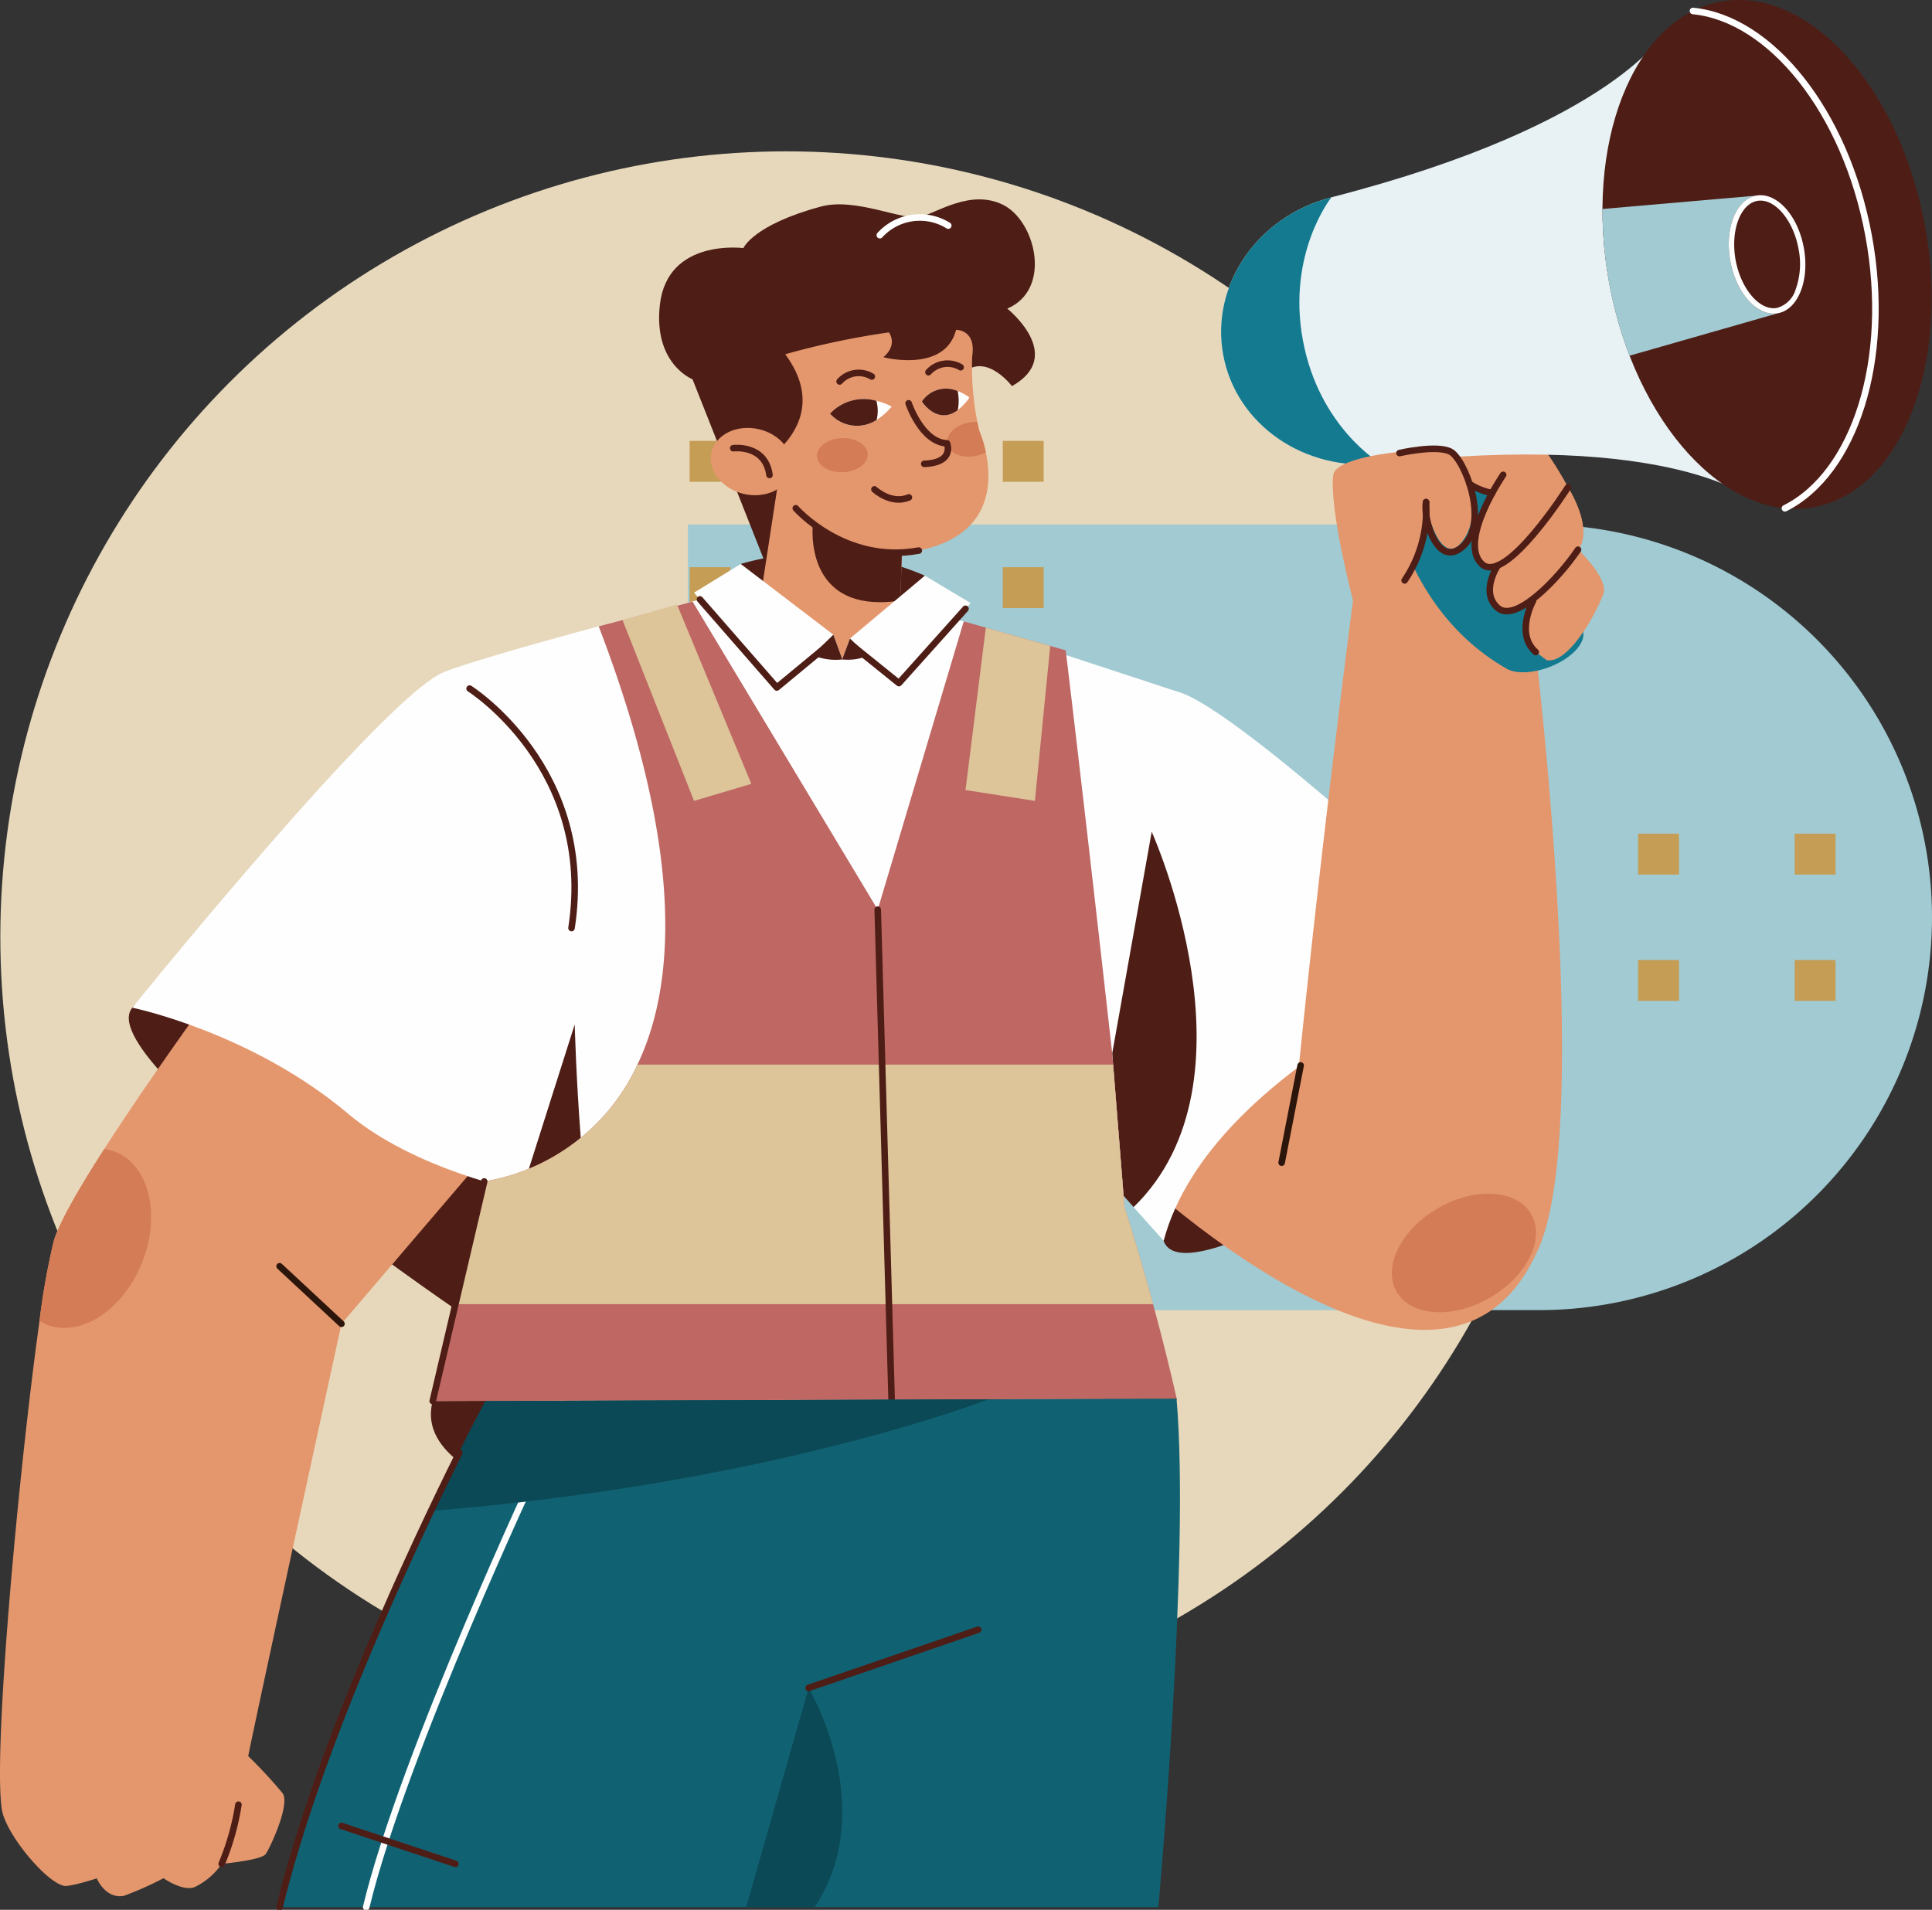 <svg xmlns="http://www.w3.org/2000/svg" xmlns:xlink="http://www.w3.org/1999/xlink" width="295.051" height="291.716" viewBox="0 0 295.051 291.716">
  <rect x="0" y="0" width="295.051" height="291.716" fill="#333333" stroke="none"/>
  <defs>
    <clipPath id="clip-path">
      <rect id="Rectángulo_403019" data-name="Rectángulo 403019" width="295" height="291.716" fill="none"/>
    </clipPath>
  </defs>
  <g id="Grupo_1100834" data-name="Grupo 1100834" transform="translate(-705 -2217.441)">
    <g id="Grupo_1100273" data-name="Grupo 1100273" transform="translate(0.32 -870.441)">
      <circle id="Elipse_11542" data-name="Elipse 11542" cx="120" cy="120" r="120" transform="translate(704.73 3111)" fill="#e7d8bb"/>
      <path id="Sustracción_7" data-name="Sustracción 7" d="M18234.73,11809h-130v-120h130a60,60,0,1,1,0,120Z" transform="translate(-17295 -8521)" fill="#a1cad2"/>
      <g id="Grupo_1100270" data-name="Grupo 1100270" transform="translate(810 3180.771) rotate(-90)">
        <rect id="Rectángulo_401993" data-name="Rectángulo 401993" width="6.248" height="6.248" transform="translate(0 47.822)" fill="#c59d55"/>
        <rect id="Rectángulo_401994" data-name="Rectángulo 401994" width="6.248" height="6.248" transform="translate(0 23.911)" fill="#c59d55"/>
        <rect id="Rectángulo_401995" data-name="Rectángulo 401995" width="6.248" height="6.248" fill="#c59d55"/>
        <rect id="Rectángulo_401996" data-name="Rectángulo 401996" width="6.247" height="6.248" transform="translate(19.299 47.822)" fill="#c59d55"/>
        <rect id="Rectángulo_401997" data-name="Rectángulo 401997" width="6.248" height="6.248" transform="translate(19.299 23.911)" fill="#c59d55"/>
        <rect id="Rectángulo_401998" data-name="Rectángulo 401998" width="6.248" height="6.248" transform="translate(19.299)" fill="#c59d55"/>
      </g>
      <g id="Grupo_1100272" data-name="Grupo 1100272" transform="translate(930.932 3240.771) rotate(-90)">
        <rect id="Rectángulo_401993-2" data-name="Rectángulo 401993" width="6.248" height="6.248" transform="translate(0 47.822)" fill="#c59d55"/>
        <rect id="Rectángulo_401994-2" data-name="Rectángulo 401994" width="6.248" height="6.248" transform="translate(0 23.911)" fill="#c59d55"/>
        <rect id="Rectángulo_401995-2" data-name="Rectángulo 401995" width="6.248" height="6.248" fill="#c59d55"/>
        <rect id="Rectángulo_401996-2" data-name="Rectángulo 401996" width="6.247" height="6.248" transform="translate(19.299 47.822)" fill="#c59d55"/>
        <rect id="Rectángulo_401997-2" data-name="Rectángulo 401997" width="6.248" height="6.248" transform="translate(19.299 23.911)" fill="#c59d55"/>
        <rect id="Rectángulo_401998-2" data-name="Rectángulo 401998" width="6.248" height="6.248" transform="translate(19.299)" fill="#c59d55"/>
      </g>
      <g id="Grupo_1100271" data-name="Grupo 1100271" transform="translate(810 3297.481) rotate(-90)">
        <rect id="Rectángulo_401993-3" data-name="Rectángulo 401993" width="6.248" height="6.248" transform="translate(0 47.822)" fill="#c59d55"/>
        <rect id="Rectángulo_401994-3" data-name="Rectángulo 401994" width="6.248" height="6.248" transform="translate(0 23.911)" fill="#c59d55"/>
        <rect id="Rectángulo_401995-3" data-name="Rectángulo 401995" width="6.248" height="6.248" fill="#c59d55"/>
        <rect id="Rectángulo_401996-3" data-name="Rectángulo 401996" width="6.247" height="6.248" transform="translate(19.299 47.822)" fill="#c59d55"/>
        <rect id="Rectángulo_401997-3" data-name="Rectángulo 401997" width="6.248" height="6.248" transform="translate(19.299 23.911)" fill="#c59d55"/>
        <rect id="Rectángulo_401998-3" data-name="Rectángulo 401998" width="6.248" height="6.248" transform="translate(19.299)" fill="#c59d55"/>
      </g>
    </g>
    <g id="Grupo_1100508" data-name="Grupo 1100508" transform="translate(705 2217.441)">
      <g id="Grupo_1100507" data-name="Grupo 1100507" clip-path="url(#clip-path)">
        <path id="Trazado_898281" data-name="Trazado 898281" d="M80.125,259.6c-5.367,20.268,69.729,24.519,107.689,24.873l5.937-25.232Z" transform="translate(-14.046 -45.601)" fill="#4e1d16"/>
        <path id="Trazado_898282" data-name="Trazado 898282" d="M137.268,104.179a41.654,41.654,0,0,1,28.123,1.791v9.251H137.268Z" transform="translate(-24.145 -18.039)" fill="#4e1d16"/>
        <path id="Trazado_898283" data-name="Trazado 898283" d="M215.5,222.218c3.33,9.392,45.856-19.905,45.856-19.905l-7.5-16.472S209,203.866,215.5,222.218" transform="translate(-37.793 -32.689)" fill="#4e1d16"/>
        <path id="Trazado_898284" data-name="Trazado 898284" d="M207.321,207.791s50.37,49.168,64.577,12.466L260.7,174.7Z" transform="translate(-36.467 -30.729)" fill="#e4976d"/>
        <path id="Trazado_898285" data-name="Trazado 898285" d="M211.34,128.095c9.5,2.321,49.59,40.354,49.59,40.354s-44.338,16.408-51.581,43.562l-29.48-33.055s12.239-55.559,31.47-50.861" transform="translate(-31.639 -22.482)" fill="#fefefe"/>
        <path id="Trazado_898286" data-name="Trazado 898286" d="M207.523,154.171s17.135,38-2.763,57.33l-24.891-27.909Z" transform="translate(-31.638 -27.118)" fill="#4e1d16"/>
        <path id="Trazado_898287" data-name="Trazado 898287" d="M24.408,186.249C17.8,194.084,73.82,232.355,73.82,232.355l10.06-18.088S35.169,173.5,24.408,186.249" transform="translate(-4.198 -32.326)" fill="#4e1d16"/>
        <path id="Trazado_898288" data-name="Trazado 898288" d="M52.15,230.305s-12.76,58.606-14.246,66.03a74.594,74.594,0,0,1,5.256,5.677c1.191,1.674-1.907,8.327-2.579,9.285s-6.725,1.5-6.725,1.5a10.4,10.4,0,0,1-4.137,3.554c-1.844.708-4.746-1.361-4.746-1.361a49.9,49.9,0,0,1-6.035,2.686c-2.848.546-4.155-2.659-4.155-2.659s-4.128,1.343-5.033,1.137C6.9,315.506.86,308.154.287,304.528c-1.4-8.767,2.606-52.231,5.748-74.653A107.8,107.8,0,0,1,8.22,217.626c.824-2.767,3.77-7.9,7.7-14.013,11.416-17.783,31.152-43.85,31.152-43.85L85.729,191Z" transform="translate(0 -28.102)" fill="#e4976d"/>
        <path id="Trazado_898289" data-name="Trazado 898289" d="M41.083,343.534a39.042,39.042,0,0,0,2.556-9.036" transform="translate(-7.226 -58.837)" fill="none" stroke="#4e1d16" stroke-linecap="round" stroke-linejoin="round" stroke-width="1"/>
        <path id="Trazado_898290" data-name="Trazado 898290" d="M22.993,230.308c-2.9,7.28-9.429,11.524-14.578,9.474a6.936,6.936,0,0,1-1.093-.546,107.8,107.8,0,0,1,2.185-12.249c.824-2.767,3.77-7.9,7.7-14.014a6.765,6.765,0,0,1,1.71.439c5.149,2.05,6.975,9.616,4.074,16.9" transform="translate(-1.288 -37.461)" fill="#d47c56"/>
        <line id="Línea_625" data-name="Línea 625" x1="9.447" y1="8.788" transform="translate(42.699 193.416)" fill="none" stroke="#2c150b" stroke-linecap="round" stroke-linejoin="round" stroke-width="1"/>
        <path id="Trazado_898291" data-name="Trazado 898291" d="M184.018,124.629l-42.231-13.873-21-2.649s-39.473,10.022-48.6,13.532c-2.856,1.11-8.587,6.537-15.115,13.477-5.222,5.551-10.952,12.079-16.127,18.123-9.063,10.567-16.423,19.7-16.423,19.7s18.151,3.707,32.969,16.207C67.71,197.76,84,200.956,84,200.956l.037,20.264h93.429l-3.295-41.307Z" transform="translate(-4.314 -19.016)" fill="#fefefe"/>
        <path id="Trazado_898292" data-name="Trazado 898292" d="M87.023,127.631s19.324,12.194,15.566,36.574" transform="translate(-15.307 -22.45)" fill="none" stroke="#4e1d16" stroke-linecap="round" stroke-linejoin="round" stroke-width="1"/>
        <path id="Trazado_898293" data-name="Trazado 898293" d="M109.972,235.6H96.728l-.036-20.264,8.086-25.466s.77,31.581,5.193,45.729" transform="translate(-17.008 -33.398)" fill="#4e1d16"/>
        <path id="Trazado_898294" data-name="Trazado 898294" d="M287.1,104.484c-1.71,4.253-5.606,10.575-8.605,10.02a2.648,2.648,0,0,1-1.675-1.236s10.347,86.133-2.2,94.586c-12.536,8.436-34.228-28.78-34.228-28.78s3.085-31.669,8.519-73.666c1.417-9.148,7.411-23.686,10.286-26.6a3.478,3.478,0,0,1,1.37-.968c2.668-.77,15.061,1.89,16.772,3.6,1.728,1.719,4.4,6.662,4.4,6.662s4.02,6.286,1.539,9.537c0,0,4.773,4.477,3.824,6.85" transform="translate(-42.285 -13.667)" fill="#e4976d"/>
        <line id="Línea_626" data-name="Línea 626" x1="2.901" y2="14.854" transform="translate(195.73 162.74)" fill="none" stroke="#2c150b" stroke-linecap="round" stroke-linejoin="round" stroke-width="1"/>
        <path id="Trazado_898295" data-name="Trazado 898295" d="M272.889,237.147c-5.673,3.276-12.042,2.866-14.225-.915s.647-9.5,6.32-12.776,12.043-2.866,14.226.914-.647,9.5-6.321,12.777" transform="translate(-45.369 -38.916)" fill="#d47c56"/>
        <path id="Trazado_898296" data-name="Trazado 898296" d="M255.908,80.27s.522,24,19.21,34.654c1.43.816,4.021.692,6.531-.269,4.345-1.665,6.527-4.992,4.3-6.59-10.573-7.592-10.079-35.444-10.079-35.444Z" transform="translate(-45.013 -12.774)" fill="#147a8f"/>
        <path id="Trazado_898297" data-name="Trazado 898297" d="M291.115,104.484c-1.71,4.253-5.606,10.575-8.605,10.02l-1.675-1.236c-3.2-2.8-.4-7.862-.4-7.862l-.08-.206c-2.1,1.6-4.111,2.4-5.337,1.308-2.722-2.427.026-6.483.026-6.483a2.127,2.127,0,0,1-2.472-.232c-2.408-2.337-.17-7.567,1.612-10.817a9.579,9.579,0,0,1-3.456-1.388s-1.37-3.9-2.919-4.934a6.058,6.058,0,0,0-3.071-.43s-.635-1.415-1.522-3.42a3.478,3.478,0,0,1,1.37-.968c2.668-.77,15.061,1.89,16.772,3.6,1.728,1.719,4.4,6.662,4.4,6.662s4.02,6.286,1.539,9.537c0,0,4.773,4.477,3.824,6.85" transform="translate(-46.298 -13.667)" fill="#e4976d"/>
        <path id="Trazado_898298" data-name="Trazado 898298" d="M226.61,55.152h0c1.975,10.686,12.469,17.906,24.045,16.582,44.926-5.137,57.091,5.731,57.091,5.731l-6.669-36.078L294.406,5.308s-7.475,14.5-51.268,25.761c-11.285,2.9-18.5,13.4-16.528,24.083" transform="translate(-39.803 -0.934)" fill="#e8f2f4"/>
        <path id="Trazado_898299" data-name="Trazado 898299" d="M238.775,58.4c-2.462-13.322,4.362-21.833,4.362-21.833-11.284,2.9-18.5,13.4-16.527,24.082s12.468,17.906,24.045,16.582c0,0-9.417-5.508-11.879-18.831" transform="translate(-39.803 -6.432)" fill="#147a8f"/>
        <path id="Trazado_898300" data-name="Trazado 898300" d="M346.193,34.41c3.941,21.321-3.652,40.6-16.961,43.06S301.94,64.641,298,43.32,301.65,2.72,314.959.26s27.293,12.83,31.234,34.151" transform="translate(-52.234 0)" fill="#4e1d16"/>
        <path id="Trazado_898301" data-name="Trazado 898301" d="M320.436,36.26,296.962,38.3A62.222,62.222,0,0,0,301.1,60.711l22.652-6.485Z" transform="translate(-52.235 -6.378)" fill="#a1cad2"/>
        <path id="Trazado_898302" data-name="Trazado 898302" d="M327.773,78c10.659-5.328,16.289-22.671,12.782-41.643S325.589,3.2,313.73,2.035" transform="translate(-55.184 -0.358)" fill="none" stroke="#fefefe" stroke-linecap="round" stroke-linejoin="round" stroke-width="1"/>
        <path id="Trazado_898303" data-name="Trazado 898303" d="M331.82,44.193c.917,4.961-.85,9.448-3.947,10.02s-6.351-2.985-7.268-7.947.85-9.448,3.947-10.02,6.351,2.987,7.268,7.947" transform="translate(-56.351 -6.365)" fill="#4e1d16"/>
        <path id="Trazado_898304" data-name="Trazado 898304" d="M325.212,37.01c2.49,0,5.037,3.221,5.8,7.333a11.517,11.517,0,0,1-.424,6.2,4.138,4.138,0,0,1-2.861,2.856,2.793,2.793,0,0,1-.511.047c-2.49,0-5.037-3.221-5.8-7.333-.818-4.43.686-8.579,3.287-9.059a2.786,2.786,0,0,1,.511-.047m0-.824a3.658,3.658,0,0,0-.661.06c-3.1.573-4.864,5.059-3.947,10.02.852,4.609,3.721,8.007,6.608,8.007a3.643,3.643,0,0,0,.66-.06c3.1-.573,4.864-5.059,3.947-10.02-.852-4.609-3.722-8.007-6.608-8.007" transform="translate(-56.351 -6.365)" fill="#fefefe"/>
        <path id="Trazado_898305" data-name="Trazado 898305" d="M250.072,106.405s-3.687-14.1-3.011-19.215c.443-3.351,16.665-4.383,17.89-3.541s5.152,8,2.343,12.905-5.367-.621-6.065-5.2c0,0,.768,16-11.158,15.046" transform="translate(-43.443 -14.665)" fill="#e4976d"/>
        <path id="Trazado_898306" data-name="Trazado 898306" d="M277.629,88.007s-6.916,10.085-3.284,13.6c3.571,3.458,13.184-11.694,13.184-11.694" transform="translate(-48.071 -15.48)" fill="none" stroke="#4e1d16" stroke-linecap="round" stroke-linejoin="round" stroke-width="1"/>
        <path id="Trazado_898307" data-name="Trazado 898307" d="M277.3,104.281s-2.748,4.056-.028,6.483,9.286-4.445,12.282-8.881" transform="translate(-48.56 -17.921)" fill="none" stroke="#4e1d16" stroke-linecap="round" stroke-linejoin="round" stroke-width="1"/>
        <path id="Trazado_898308" data-name="Trazado 898308" d="M283.87,111.322s-2.8,5.053.4,7.861" transform="translate(-49.733 -19.581)" fill="none" stroke="#4e1d16" stroke-linecap="round" stroke-linejoin="round" stroke-width="1"/>
        <path id="Trazado_898309" data-name="Trazado 898309" d="M275.781,91.087a9.413,9.413,0,0,1-3.452-1.389" transform="translate(-47.902 -15.778)" fill="none" stroke="#4e1d16" stroke-linecap="round" stroke-linejoin="round" stroke-width="1"/>
        <path id="Trazado_898310" data-name="Trazado 898310" d="M259.345,83.836s5.659-1.306,7.781-.219,5.948,10.614,2,14.383-6.23-4.25-5.718-6.673" transform="translate(-45.618 -14.632)" fill="none" stroke="#4e1d16" stroke-linecap="round" stroke-linejoin="round" stroke-width="1"/>
        <path id="Trazado_898311" data-name="Trazado 898311" d="M260.3,105.025a19.241,19.241,0,0,0,3.269-11.96" transform="translate(-45.787 -16.37)" fill="none" stroke="#4e1d16" stroke-linecap="round" stroke-linejoin="round" stroke-width="1"/>
        <path id="Trazado_898312" data-name="Trazado 898312" d="M138.407,92.642,127.246,64.433s-6-2.328-4.989-11.363C123.4,42.847,135.015,44.4,135.015,44.4s1.465-3.546,11.844-6.35c5.3-1.43,12.629,2.216,15.17,1.584s7.776-4.318,12.7-1.815,7.462,12.882.589,15.824c0,0,9,7.185.71,11.837,0,0-4.571-6.054-8.257-1.082Z" transform="translate(-21.485 -6.502)" fill="#4e1d16"/>
        <path id="Trazado_898313" data-name="Trazado 898313" d="M163.046,43.007a8.249,8.249,0,0,1,10.45-1.464" transform="translate(-28.679 -7.085)" fill="none" stroke="#fefefe" stroke-linecap="round" stroke-linejoin="round" stroke-width="1"/>
        <path id="Trazado_898314" data-name="Trazado 898314" d="M144,86.966l-2.668,17.422s0,11.633,12.172,11.633c3.783,0,8.638-2.952,8.731-6.319l.691-18.647Z" transform="translate(-24.86 -15.297)" fill="#e4976d"/>
        <path id="Trazado_898315" data-name="Trazado 898315" d="M150.628,95.54s-1.721,13.99,13.33,11.769l.592-15.983L151.5,88.507Z" transform="translate(-26.485 -15.568)" fill="#4e1d16"/>
        <path id="Trazado_898316" data-name="Trazado 898316" d="M173.3,65.218a43.678,43.678,0,0,0,1.066,11.294s6.129,13.721-7.114,17.8c-16.847,5.193-26.072-12.844-26.072-12.844s11.168-6.319,3.574-16.6a121.3,121.3,0,0,1,15.827-3.34s1.453,1.826-.84,3.792c0,0,9.362,2.471,11.1-4.173,0,0,3.109-.116,2.459,4.071" transform="translate(-24.834 -10.756)" fill="#e4976d"/>
        <path id="Trazado_898317" data-name="Trazado 898317" d="M143.991,85.876c-.64,2.729-3.878,4.3-7.235,3.518s-5.559-3.636-4.92-6.365,3.878-4.3,7.235-3.519,5.559,3.636,4.92,6.365" transform="translate(-23.17 -13.95)" fill="#e4976d"/>
        <path id="Trazado_898318" data-name="Trazado 898318" d="M135.872,83.069s4.9-.63,5.541,4.091" transform="translate(-23.899 -14.607)" fill="none" stroke="#4e1d16" stroke-linecap="round" stroke-linejoin="round" stroke-width="1"/>
        <path id="Trazado_898319" data-name="Trazado 898319" d="M159.148,83.665c.054,1.441-1.638,2.673-3.779,2.753s-3.919-1.024-3.972-2.464,1.638-2.673,3.779-2.753,3.919,1.024,3.972,2.464" transform="translate(-26.63 -14.282)" fill="#d47c56"/>
        <path id="Trazado_898320" data-name="Trazado 898320" d="M181.426,82.854a5.519,5.519,0,0,1-1.6.555c-2.1.4-4.022-.434-4.285-1.85s1.223-2.89,3.333-3.281a5.6,5.6,0,0,1,1.253-.087c.084.431.175.876.28,1.32a17.979,17.979,0,0,1,1.02,3.343" transform="translate(-30.871 -13.753)" fill="#d47c56"/>
        <path id="Trazado_898321" data-name="Trazado 898321" d="M168.383,74.748s1.991,5.96,5.858,6.118c0,0,1.227,2.956-3.476,3.132" transform="translate(-29.618 -13.148)" fill="none" stroke="#4e1d16" stroke-linecap="round" stroke-linejoin="round" stroke-width="1"/>
        <path id="Trazado_898322" data-name="Trazado 898322" d="M153.815,76.194l.007.006s0,0,.006.007a5.479,5.479,0,0,0,7.107.948,10.214,10.214,0,0,0,2.293-2.038,9.566,9.566,0,0,0-2.331-.88,7.018,7.018,0,0,0-7.072,1.95s0,.007-.01.008" transform="translate(-27.056 -13.014)" fill="#fefefe"/>
        <path id="Trazado_898323" data-name="Trazado 898323" d="M153.822,76.2s0,0,.006.006a5.48,5.48,0,0,0,7.108.949,5.916,5.916,0,0,0-.038-2.918,7.016,7.016,0,0,0-7.072,1.95.027.027,0,0,0,0,.014" transform="translate(-27.057 -13.014)" fill="#4e1d16"/>
        <path id="Trazado_898324" data-name="Trazado 898324" d="M170.838,73.989l0,.007s0,0,0,.007c.144.219,2.42,3.587,5.475,1.31A8.206,8.206,0,0,0,178.1,73.4a7.029,7.029,0,0,0-1.792-1,4.434,4.434,0,0,0-5.466,1.582s0,.007-.007.007" transform="translate(-30.05 -12.671)" fill="#fefefe"/>
        <path id="Trazado_898325" data-name="Trazado 898325" d="M170.844,74s0,0,0,.007c.143.219,2.42,3.587,5.475,1.31a7.253,7.253,0,0,0,.11-2.045,7.689,7.689,0,0,0-.121-.868,4.433,4.433,0,0,0-5.465,1.582.027.027,0,0,0,0,.014" transform="translate(-30.051 -12.671)" fill="#4e1d16"/>
        <path id="Trazado_898326" data-name="Trazado 898326" d="M147.47,94.205s7.458,8.548,18.785,6.461" transform="translate(-25.94 -16.57)" fill="none" stroke="#4e1d16" stroke-linecap="round" stroke-linejoin="round" stroke-width="1"/>
        <path id="Trazado_898327" data-name="Trazado 898327" d="M155.592,70.423a3.908,3.908,0,0,1,4.916-.754" transform="translate(-27.368 -12.156)" fill="none" stroke="#4e1d16" stroke-linecap="round" stroke-linejoin="round" stroke-width="1"/>
        <path id="Trazado_898328" data-name="Trazado 898328" d="M172.057,68.705a3.908,3.908,0,0,1,4.916-.754" transform="translate(-30.264 -11.854)" fill="none" stroke="#4e1d16" stroke-linecap="round" stroke-linejoin="round" stroke-width="1"/>
        <path id="Trazado_898329" data-name="Trazado 898329" d="M162.043,90.705s2.519,2.378,5.264,1.226" transform="translate(-28.503 -15.955)" fill="none" stroke="#4e1d16" stroke-linecap="round" stroke-linejoin="round" stroke-width="1"/>
        <path id="Trazado_898330" data-name="Trazado 898330" d="M193.81,233.259l-113.622.359,3.465-14.793,4.4-18.751a31.461,31.461,0,0,0,23.4-17.846c5.83-12.213,7.2-32.683-5.919-66.952l14.336-3.779L148.15,158.56l13.137-44.035,15.571,4.423s2.731,22.476,7.1,61.561l.134,1.719L185.831,204s1.988,6.08,4.369,14.829c1.173,4.307,2.436,9.25,3.609,14.434" transform="translate(-14.105 -19.612)" fill="#be6763"/>
        <path id="Trazado_898331" data-name="Trazado 898331" d="M190.94,233.922H84.393l4.4-18.751a31.461,31.461,0,0,0,23.4-17.846h72.647l1.737,21.769s1.988,6.079,4.369,14.828" transform="translate(-14.844 -34.709)" fill="#ddc499"/>
        <line id="Línea_627" data-name="Línea 627" x2="2.127" y2="75.057" transform="translate(134.045 138.948)" fill="none" stroke="#4e1d16" stroke-linecap="round" stroke-linejoin="round" stroke-width="1"/>
        <line id="Línea_628" data-name="Línea 628" x1="7.862" y2="33.543" transform="translate(66.083 180.462)" fill="none" stroke="#4e1d16" stroke-linecap="round" stroke-linejoin="round" stroke-width="1"/>
        <path id="Trazado_898332" data-name="Trazado 898332" d="M115.356,114.414l10.925,27.627,8.753-2.6-11.351-27.395Z" transform="translate(-20.291 -19.709)" fill="#ddc499"/>
        <path id="Trazado_898333" data-name="Trazado 898333" d="M182.026,116.333l-3.105,24.809,10.6,1.653,2.341-23.667Z" transform="translate(-31.472 -20.463)" fill="#ddc499"/>
        <path id="Trazado_898334" data-name="Trazado 898334" d="M151.265,119.109l-1.375-3.779-14.145-10.8-7.133,4.386L141.255,123.4l5.451-4.964a9.41,9.41,0,0,0,4.559.669" transform="translate(-22.622 -18.386)" fill="#fefefe"/>
        <path id="Trazado_898335" data-name="Trazado 898335" d="M150.568,120.746l3.184-3.109,1.375,3.779a8.829,8.829,0,0,1-4.559-.669" transform="translate(-26.484 -20.692)" fill="#4e1d16"/>
        <path id="Trazado_898336" data-name="Trazado 898336" d="M129.707,111.1l11.742,13.458,8.131-6.729" transform="translate(-22.815 -19.543)" fill="none" stroke="#4e1d16" stroke-linecap="round" stroke-linejoin="round" stroke-width="1"/>
        <path id="Trazado_898337" data-name="Trazado 898337" d="M156.068,119.488l1.19-3.188,11.439-9.6,6.985,4.185-10.947,12.226-4.72-4.187a8.338,8.338,0,0,1-3.947.565" transform="translate(-27.452 -18.768)" fill="#fefefe"/>
        <path id="Trazado_898338" data-name="Trazado 898338" d="M160.015,120.973l-2.757-2.624-1.19,3.188a7.833,7.833,0,0,0,3.947-.565" transform="translate(-27.452 -20.817)" fill="#4e1d16"/>
        <path id="Trazado_898339" data-name="Trazado 898339" d="M175.248,112.836l-10.167,11.354-7.041-5.677" transform="translate(-27.799 -19.848)" fill="none" stroke="#4e1d16" stroke-linecap="round" stroke-linejoin="round" stroke-width="1"/>
        <path id="Trazado_898340" data-name="Trazado 898340" d="M83.277,259.606s-23.367,44.046-31.464,77.3h134.2s4.88-53.542,2.78-77.659Z" transform="translate(-9.114 -45.601)" fill="#106273"/>
        <path id="Trazado_898341" data-name="Trazado 898341" d="M138.278,346.334l9.531-33.479s10.929,18.246.953,33.479Z" transform="translate(-24.323 -55.03)" fill="#0c4956"/>
        <line id="Línea_629" data-name="Línea 629" y1="8.893" x2="25.902" transform="translate(123.486 248.931)" fill="none" stroke="#4e1d16" stroke-linecap="round" stroke-linejoin="round" stroke-width="1"/>
        <path id="Trazado_898342" data-name="Trazado 898342" d="M94.311,271.379s-20.782,44.162-26.45,67.66" transform="translate(-11.937 -47.735)" fill="none" stroke="#fefefe" stroke-linecap="round" stroke-linejoin="round" stroke-width="1"/>
        <path id="Trazado_898343" data-name="Trazado 898343" d="M165,259.356s-32.756,12.863-85.146,17.054c0,0,5.91-12.637,8.357-16.784Z" transform="translate(-14.046 -45.62)" fill="#0c4956"/>
        <path id="Trazado_898344" data-name="Trazado 898344" d="M79.257,269.256c-7.044,14.171-21.441,44.756-27.444,69.409" transform="translate(-9.114 -47.361)" fill="none" stroke="#4e1d16" stroke-linecap="round" stroke-linejoin="round" stroke-width="1"/>
        <line id="Línea_630" data-name="Línea 630" x2="17.403" y2="5.791" transform="translate(52.146 278.906)" fill="none" stroke="#4e1d16" stroke-linecap="round" stroke-linejoin="round" stroke-width="1"/>
      </g>
    </g>
  </g>
</svg>

